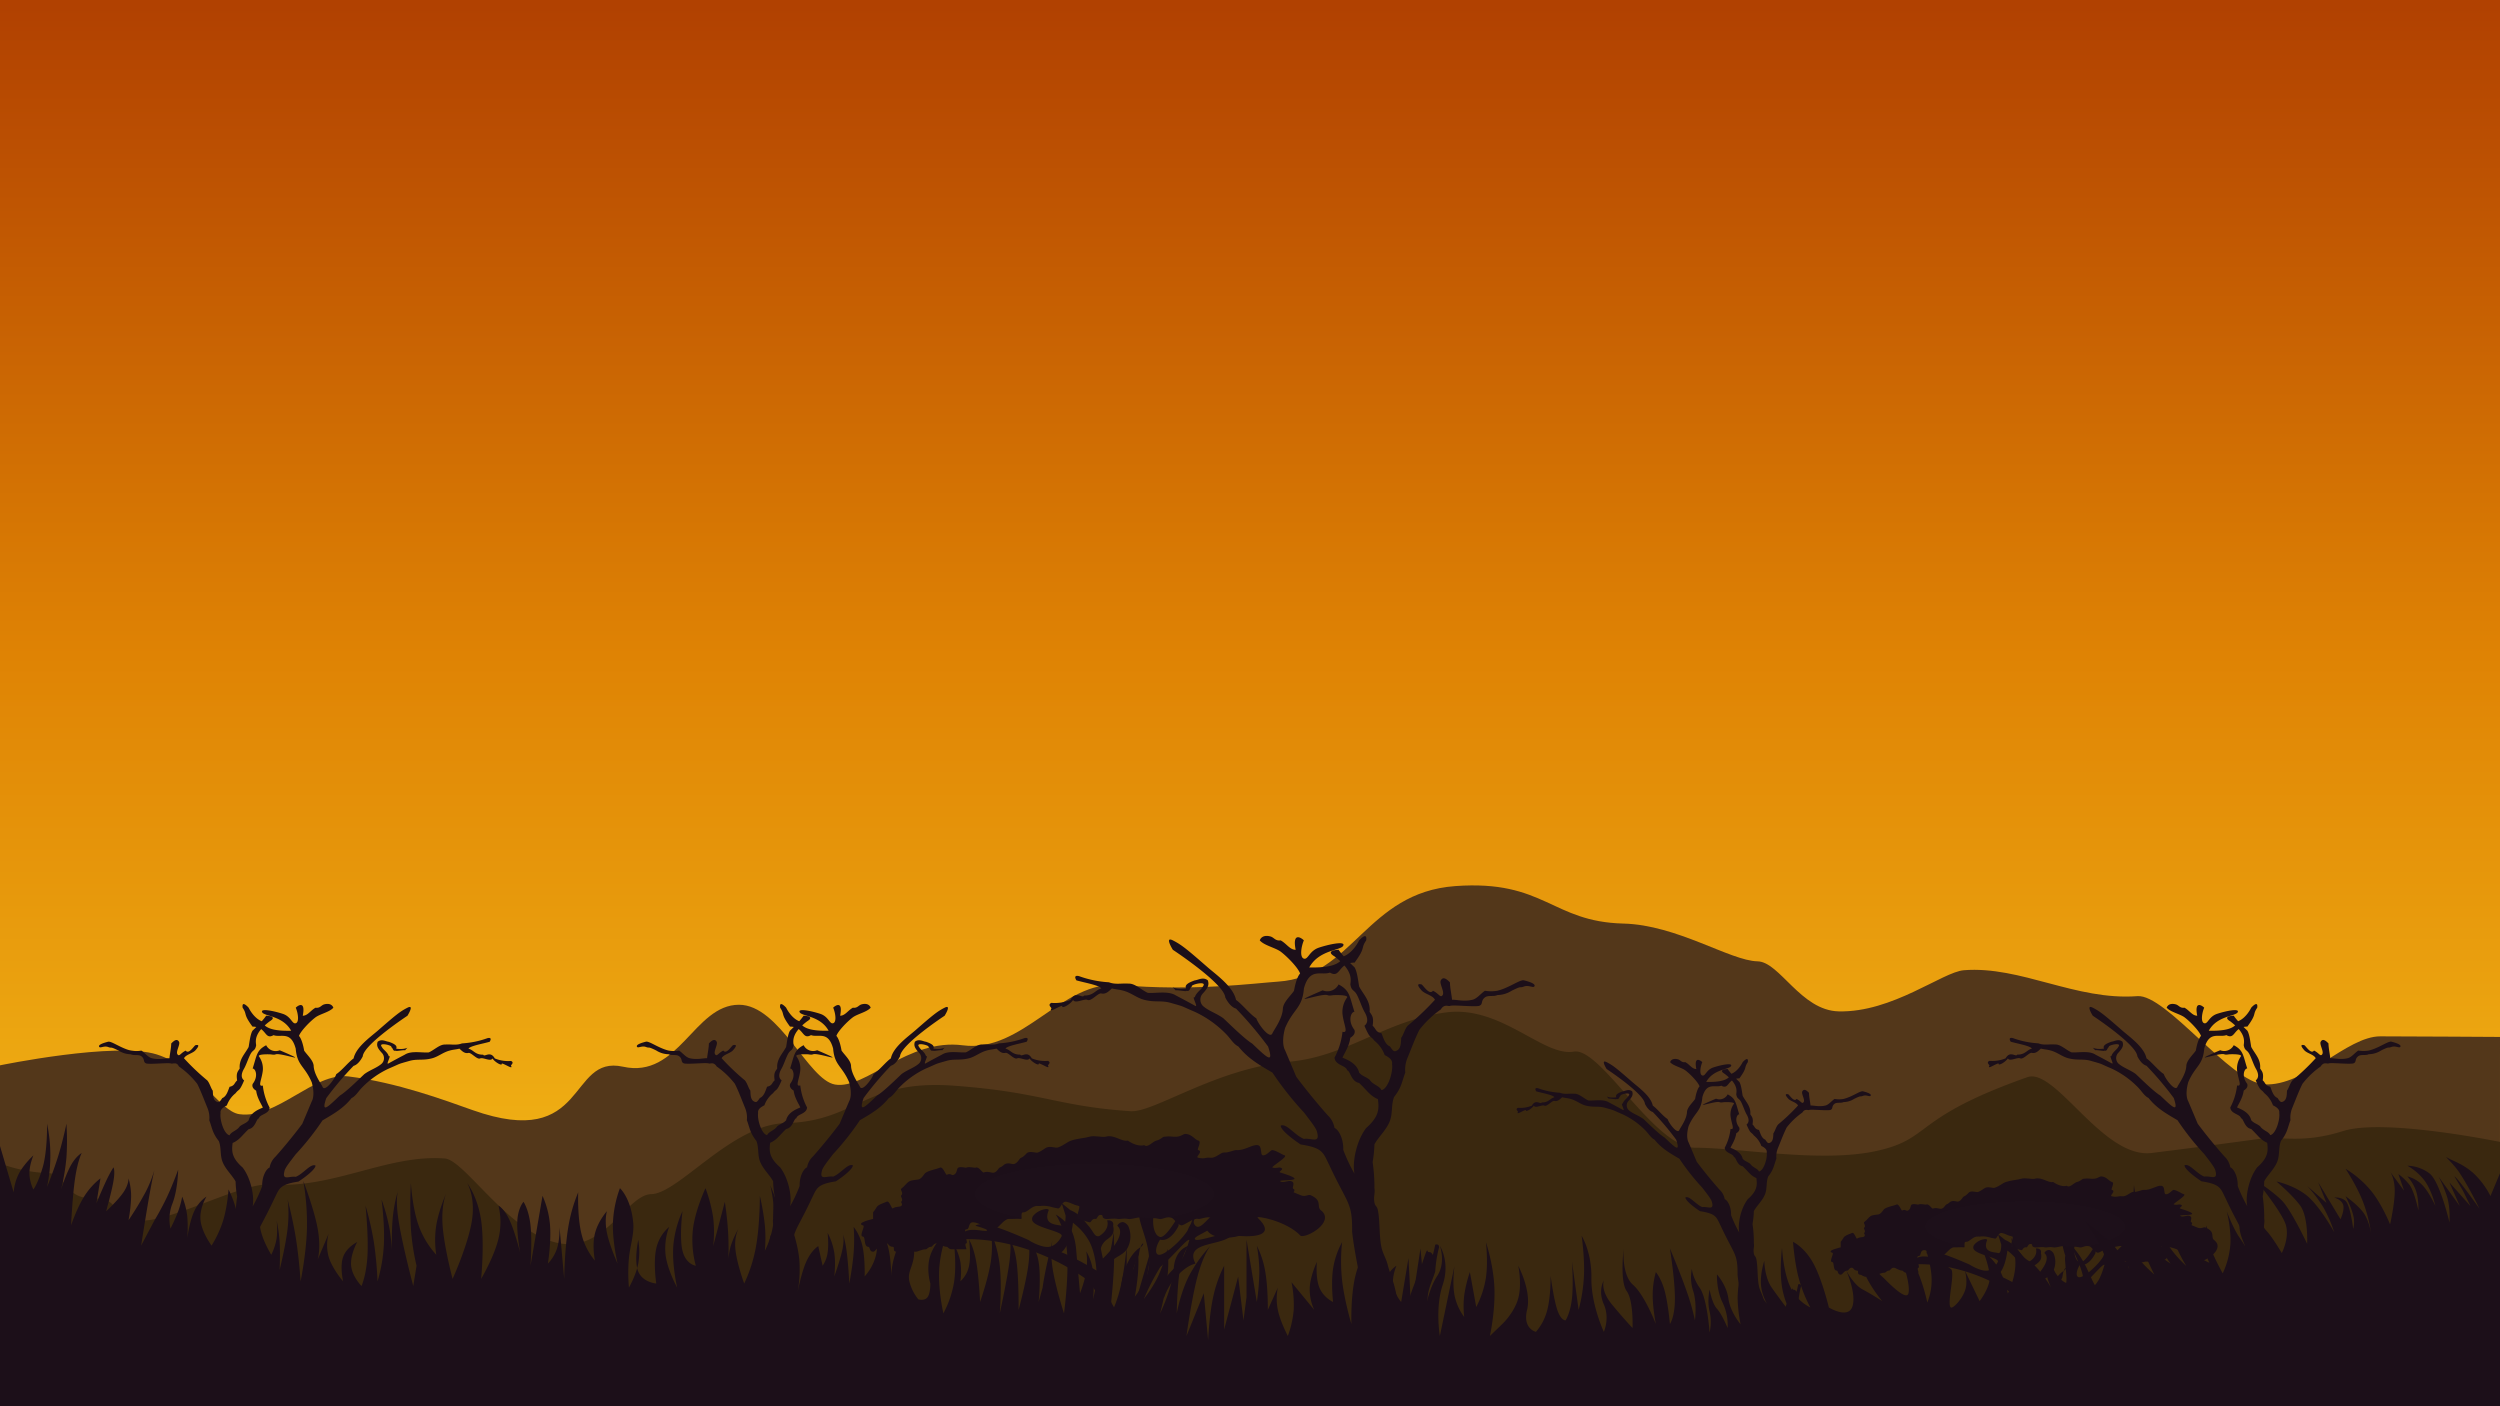 <svg xmlns="http://www.w3.org/2000/svg" xmlns:xlink="http://www.w3.org/1999/xlink" width="1920.001" height="1080" viewBox="0 0 1920.001 1080"><defs><style>.a{fill:url(#a);}.b{fill:#53371a;}.c{fill:#3a280f;}.d{fill:#1c0f19;}.e{fill:url(#b);}</style><linearGradient id="a" y1="0.519" x2="1" y2="0.519" gradientUnits="objectBoundingBox"><stop offset="0" stop-color="#b14101"/><stop offset="0.466" stop-color="#df8304"/><stop offset="1" stop-color="#f8c61c"/></linearGradient><radialGradient id="b" cx="0.5" cy="0.5" r="0.5" gradientUnits="objectBoundingBox"><stop offset="0" stop-color="#1d101a"/><stop offset="1" stop-color="#1c0f19"/></radialGradient></defs><g transform="translate(-9727 8416.918)"><rect class="a" width="1080" height="1920" transform="translate(11647 -8416.918) rotate(90)"/><path class="b" d="M8523.968,15133.867s-68.28-.423-91.946-.452c-25.93-.026-57.685,38.69-89.187,36.877-25.61-1.471-75.471-69.4-97.3-67.752-47.363,3.584-89.579-23.344-133.295-19.906-16.395,1.29-54.9,32.584-96.195,31.605-29.035-.687-45.349-38.124-62.269-38.436-20.989-.386-61.765-28-103.028-29-55.152-1.329-60.618-33.752-129.08-28.789s-78.484,69.474-136.019,73.365c-18.007,1.218-65.615,7.644-121.942,2.592-44.124-3.957-74.131,52.432-120.3,46.325-42.266-5.589-74.665,34.2-98.139,30.132-20.744-3.6-42.521-61.274-73.749-61.274-34.589,0-46.25,57.114-89.06,47.58s-26.4,64.874-115.458,33.354c-21.729-7.693-57.982-21.265-95.543-25.908-26.433-3.267-54.924,32.957-83.612,29.023-15.407-2.111-31.909-35.9-63.435-45.885s-120.45,8.365-120.45,8.365V15417.5H8523.936Z" transform="translate(3123.033 -22754.42)"/><path class="c" d="M6604,15556.974a120.111,120.111,0,0,0,36.975,7.454c14.873.637,11.271,19.553,34.936,19.524,25.932-.03,7.676,18.678,39.179,16.865,25.612-1.468,75.474-29.385,97.3-27.737,47.364,3.579,89.579-23.326,133.3-19.89,16.394,1.289,54.9,66.748,96.194,65.77,29.037-.688,45.351-38.091,62.271-38.4,20.989-.386,61.767-53.549,103.03-54.543,55.152-1.326,60.618-33.718,129.082-28.763s78.486,15.719,136.021,19.607c18.007,1.215,65.617-32.966,121.944-38.011,44.124-3.955,74.132-31.75,120.3-37.852,42.268-5.586,74.669,34.171,98.141,30.107,20.745-3.6,61.875,73.8,93.1,73.8,34.589,0,96.913,11.941,139.721,2.414s26.4-25.077,115.461-56.573c21.73-7.686,57.984,62.83,95.546,58.193,26.432-3.266,54.925-7.029,83.611-10.957,15.407-2.109,31.91,4.088,63.436-5.892s120.453,8.36,120.453,8.36v203.008H6604Z" transform="translate(3123.002 -23080.377)"/><path class="d" d="M2597.023,2484.615c-4.819-16.525,10.938-74.374,13.447-99.379-.2-19.409,2.886-17.592,15.013-43.66,4.044-7.986,3.838-11.044,18.673-13.353,6.144-4.036,13.076-9.6,13.076-12.314-3.838-1.73-9.236,6.345-15.21,8.68-4.79-.779-10.592,3.259-8.658-4.238.333-2.419,3.933-6.908,8.658-13.093a208.17,208.17,0,0,0,20.605-26.042c9.269-5.378,16.162-9.437,22.31-17.1,3.434-1.693,5.248-5.442,8.573-8.651a69.135,69.135,0,0,1,20-14.034c10-4.242,5.635-2.965,15.787-5.853,6.111-1.739,10.052-.187,17.113-1.936,4.933-1.21,8.427-4.518,13.65-5.97,3.313-.924,4.226-.706,7.706-1.53,1.732,1.53,3.773,4.009,6.926,3.288,2.136-.484,6.618,5.4,9.033,4.211,2.117-1.041,8.127,2.782,9.444,0,1.359,2.509,7.657,6.432,7.13,3.872,2.482.375,8.959,5.036,7.1,1.817-.385-.67,2.835-2.329,0-3.748a26.633,26.633,0,0,1-12.5-1.935c-3.463-6.345-7.992-.586-8.862-2.883-6.144.2-7.507-3.663-11.343-4.615.807-1.507,6.538-2.9,11.343-4.036,2.525-.59,4.935-1.239,4.935-1.239s2.57-3.749-1.644-2.8a69.257,69.257,0,0,1-19.615,4.037c-4.433,1.693-8.264.509-12.885.885-4.113-.252-8.365,4.155-12.572,6.025-4.819.483-13.416-1.551-18.449,1.743-4.177,2.177-8.311,4.389-12.613,6.776-2.208,1.209,2.7-6.861.317-5.5-.864-3.288-4.33-5.019-5.281-7.124-3.492-4.238,8.694-1.132,7.1,0,1.732.951.979,3.461,3.839,2.771-1.146.866,8.129-1.115,6.637,0,3.831-4.736,2.421-.174-6.637-1.529,1.355-2.594-2.482-4.113-5.654-5.278-2.223-.2-5.535-2.521-8.573,0-.954,2.885-.2,4.815,3.289,8.566a5.9,5.9,0,0,1,0,8.075c-3.7,3.368-8.807,4.769-13.475,8.163-4.9,4.624-14.046,13.64-18.845,16.525-9.4,8.922-14.5,14.1-10.413,1.936a247.844,247.844,0,0,1,20.982-24.8c1.89-.483,4.618-2.509,7.042-7.294.663-9.055,34.314-31.174,34.314-31.174s5.722-9.055,0-6.171-9.236,5.807-22.884,17.705c-5.74,4.948-16.741,12.719-18.469,21.253-3.661,2.454-9.237,9.518-13.275,12.025-1.359,4.039-8.844,13.908-10.563,9.8-.893-2.125-6.648-9.655-6.827-16.15-.272-4.177-4.932-8.2-7.3-11.652,0,0-1.3-8.415-3.983-11.3,1.167-3.5,7.819-10.548,12.495-14.151,3.5-2.716,11.047-4.159,13.9-7.541,0,0-1.083-4.114-6.956-2.569-2.406.631-3.175,3.085-6.725,2.568-3.94,2.195-6.018,6.171-9.812,6.171,2.4-12.2-4.023-7.613-5.369-6.171,1.79,4.153,2.8,11.073,0,11.94s-3.479-5.083-9.929-7.211-17.474-4.513-15.875-1.268,15.875,2.623,22.278,14.247c-8.214.163-20.055-.259-22.278-7.181-6.587-2.372-10.389-10.526-10.389-10.526s-5.482-6.228-4.618,0c3.794,5.626.109,4.38,7.589,14.536,10.968,0,9.061,10.583,16.162,6.545,5.569,2.135,13.274-3.629,17.026,10.382,1.067,13.093,6.838,13.093,12.323,25.867,2.86,10.357,0,14.594,0,14.594l-7.3,17.3s-8.476,11.535-20.4,25a15.147,15.147,0,0,0-4.672,8.518c-2.61,1.021-5.92,6.855-5.717,14.352a110.047,110.047,0,0,1-7.331,15.574c1.507-7.421-1.126-21.34-7.676-29.925-8.657-7.564-8.456-12.755-7.676-18.875,5.165-2.135,7.25-5.867,12.294-10.584,5.367-.983,5.773-8.075,7.878-8.278.6-3.292,7.858-3.172,8.233-8.278a46.639,46.639,0,0,1-5.219-16.927c-4.161,1.067-.811-4.423,0-11.615a16.252,16.252,0,0,0-3.008-10.843c-.751-1.368,4.281-1.655,8.233-1.529,2.163.07,3.063.607,4.671,0,3.9-1.471,29.641,8.249,3.087-3.115a8.158,8.158,0,0,1-10.413-3.872c-7.507,3.98-7.1,7.641-10.391,17.906,2.179-.036,4.647,5.853,0,11.823-.286.978-.751,3.085,2.712,5.19.707,5.759,4.335,10.843,5.115,12.977-2.32,1.035-9.529,3.548-10.9,9.8-2.1,2.39-4.1,2.5-6.85,4.639-2.179,3.348-6.427,3.927-7.783,6.809-4.318-.726-7.706-12.11-6.927-16.938-.4-2.534,1.356-4.238,4.819-5.97a21.206,21.206,0,0,1,6.725-9.4c2.722-3.679,2.6-.59,6.551-9.806-2.18-1.616-2.683-4.615,0-9.142,1.838-3.373,2.936-7.235,4.819-10.93s3.633-2.419,4.415-6.979c-.448-3.46-1.53-9.287,10.335-18.313,6.781-4.065-2.664-4.356-2.664-4.356s-1.9,3.373-10.476,11.536c-1.664,2.843-2.194,7.986-2.972,12.516-2.882,5.394-7.507,9.518-6.851,16.525-1.314,2.177-2.932,3.173-1.981,9.142-2.329,2.042-1.761,4.036-5.812,4.9-1.211,2.965-2.311,7.383-5.57,8.651-2.136,3.172-2.685,3.748-4.843,2.48-2.482-1.615-2.278-5.478-2.482-8.163-1.4-1.783-2.326-5.66-4.213-7.872a176.181,176.181,0,0,1-17.893-17.016c1.531-2.97,6.624-3.662,8.831-6.171s3.463-4.643,0-3.872c-.932.211-5.165,7.443-7.507,4.153-4.015,1.936-4.9,4.968-6.35,2.825s2.38-7.564,1.184-9.633-2.986-1.817-5.974,1.355c0,3.431-1.155,8.45-1.356,11.334-3.163-.09-7.868,1.372-13.447,0-2.906-.711-5.4-4.036-8.11-5.882a23.5,23.5,0,0,1-8.081,0c-7.715-1.823-14.94-7.5-17.488-6.807-1,.276-8.42,2-6.725,4.036.849,1.024,3.688-1.1,6.725,0,3.479,1.263.777-.837,8.081,2.771a17.981,17.981,0,0,0,9.406,2.825c2.179,1.2,5.98-.075,8.081,1.527,3,2.3.979,4.615,3.875,5.566,3.664.75,16.738-.779,19.048,0,1,.484,3.632-1.515,5.974,2.306a64.439,64.439,0,0,1,14.027,13.352c2.707,5.363,4.908,11.328,7.705,18.168a19.683,19.683,0,0,1,1.53,9.805c2.248,5.9,2.308,9.633,7.331,15.949,1.986,5.166.845,10.374,2.683,15.487,2.18,6.05,7.906,11.034,10.188,15.574a77.566,77.566,0,0,0,1.185,11.535,112.81,112.81,0,0,0-1.185,17.13c-.581,3.325.744,5.391,0,9.316-.543,2.879-1.6,1.877-2.278,5.19-1.366,6.64-.761,16.919-2.338,24.225-.848,3.935-3.036,7.26-4.039,11.246-1.2,4.74-3.281,9.643-4.415,14.034-3.085,11.958-2.511,17.851-4.444,20.1-2.664-2.809-5.569-14.161-10.066-25.019-4.359-10.485-6.558-20.379-7.25-18.066-.485,1.6-1.906-.288-3.262,2.393-.036,1.723-1.732-6.519-1.732-6.519s-2.634-.919-2.482,1.817a80.656,80.656,0,0,1,2.481,15.658c1.938,6.547,5.4,12.315,4.994,19.814.53,4.486,3.6,9.813,4.039,14.594a221.079,221.079,0,0,1,0,38.932S2581.425,2494.753,2597.023,2484.615Z" transform="translate(7312.082 -9837.697)"/><path class="d" d="M2739.1,2535.517c5.653-19.4-12.83-87.3-15.772-116.653.236-22.783-3.385-20.65-17.61-51.25-4.743-9.374-4.5-12.963-21.9-15.673-7.206-4.738-15.338-11.274-15.338-14.456,4.5-2.031,10.834,7.448,17.841,10.189,5.618-.914,12.424,3.826,10.155-4.974-.39-2.839-4.613-8.11-10.155-15.369a244.257,244.257,0,0,1-24.169-30.568c-10.873-6.314-18.958-11.079-26.169-20.074-4.028-1.988-6.155-6.388-10.055-10.154a81.093,81.093,0,0,0-23.459-16.474c-11.73-4.979-6.609-3.48-18.517-6.871-7.168-2.041-11.79-.219-20.072-2.273-5.786-1.42-9.885-5.3-16.011-7.007-3.886-1.084-4.957-.829-9.039-1.8-2.031,1.8-4.426,4.707-8.124,3.86-2.506-.568-7.763,6.34-10.595,4.943-2.482-1.221-9.532,3.266-11.077,0-1.594,2.946-8.982,7.549-8.363,4.544-2.911.44-10.509,5.911-8.328,2.133.452-.787-3.326-2.734,0-4.4a31.211,31.211,0,0,0,14.656-2.271c4.062-7.449,9.374-.688,10.4-3.384,7.206.236,8.805-4.3,13.3-5.417-.947-1.769-7.669-3.408-13.3-4.738-2.962-.692-5.79-1.454-5.79-1.454s-3.014-4.4,1.929-3.283a81.18,81.18,0,0,0,23.008,4.739c5.2,1.987,9.693.6,15.114,1.038,4.825-.3,9.812,4.877,14.746,7.072,5.653.568,15.737-1.821,21.641,2.046,4.9,2.555,9.748,5.152,14.794,7.953,2.59,1.42-3.167-8.053-.373-6.456,1.014-3.86,5.079-5.891,6.195-8.363,4.1-4.974-10.2-1.329-8.327,0-2.031,1.116-1.148,4.062-4.5,3.252,1.343,1.017-9.535-1.309-7.785,0-4.494-5.559-2.84-.2,7.785-1.8-1.59-3.045,2.911-4.828,6.632-6.195,2.608-.235,6.492-2.959,10.055,0,1.119,3.386.236,5.653-3.857,10.055a6.931,6.931,0,0,0,0,9.479c4.34,3.954,10.331,5.6,15.806,9.581,5.752,5.428,16.474,16.011,22.1,19.4,11.024,10.473,17.012,16.548,12.214,2.272a290.93,290.93,0,0,0-24.612-29.115c-2.216-.567-5.417-2.945-8.26-8.562-.777-10.629-40.248-36.593-40.248-36.593s-6.712-10.629,0-7.243,10.834,6.817,26.842,20.783c6.733,5.808,19.636,14.929,21.663,24.947,4.3,2.88,10.834,11.172,15.571,14.115,1.595,4.74,10.374,16.325,12.39,11.509,1.048-2.494,7.8-11.333,8.009-18.957.319-4.9,5.785-9.629,8.565-13.677,0,0,1.526-9.877,4.672-13.264-1.368-4.113-9.171-12.382-14.656-16.611-4.1-3.188-12.958-4.882-16.308-8.852,0,0,1.271-4.829,8.158-3.015,2.823.741,3.725,3.621,7.888,3.014,4.622,2.576,7.059,7.243,11.51,7.243-2.812-14.318,4.719-8.936,6.3-7.243-2.1,4.874-3.284,13,0,14.015s4.081-5.966,11.645-8.464,20.5-5.3,18.621-1.489-18.621,3.079-26.131,16.724c9.634.192,23.524-.3,26.131-8.43,7.726-2.783,12.185-12.356,12.185-12.356s6.431-7.311,5.417,0c-4.451,6.6-.128,5.142-8.9,17.063-12.865,0-10.629,12.423-18.958,7.684-6.533,2.5-15.571-4.261-19.971,12.185-1.252,15.369-8.021,15.369-14.455,30.364-3.354,12.157,0,17.131,0,17.131l8.567,20.309s9.941,13.54,23.933,29.35a17.787,17.787,0,0,1,5.479,10c3.061,1.2,6.944,8.048,6.706,16.847a129.113,129.113,0,0,0,8.6,18.281c-1.767-8.711,1.322-25.049,9-35.126,10.154-8.879,9.919-14.972,9-22.156-6.058-2.505-8.5-6.888-14.421-12.424-6.295-1.154-6.772-9.479-9.24-9.717-.7-3.863-9.218-3.724-9.657-9.717a54.775,54.775,0,0,0,6.122-19.869c4.879,1.253.951-5.192,0-13.634a19.085,19.085,0,0,1,3.528-12.728c.881-1.6-5.022-1.943-9.657-1.8-2.537.083-3.593.713-5.479,0-4.57-1.727-34.767,9.684-3.62-3.656a9.566,9.566,0,0,0,12.214-4.545c8.8,4.672,8.327,8.969,12.188,21.018-2.555-.042-5.451,6.871,0,13.878.335,1.148.881,3.621-3.181,6.093-.829,6.76-5.085,12.727-6,15.233,2.721,1.216,11.177,4.165,12.781,11.51,2.469,2.806,4.812,2.933,8.036,5.445,2.556,3.931,7.539,4.61,9.129,7.993,5.065-.852,9.038-14.215,8.125-19.882.468-2.975-1.59-4.975-5.653-7.009a24.887,24.887,0,0,0-7.888-11.032c-3.192-4.318-3.053-.693-7.684-11.51,2.556-1.9,3.147-5.417,0-10.731-2.156-3.96-3.444-8.493-5.653-12.831s-4.261-2.84-5.178-8.191c.526-4.062,1.795-10.9-12.123-21.5-7.953-4.772,3.125-5.113,3.125-5.113s2.232,3.959,12.288,13.541c1.951,3.337,2.573,9.375,3.486,14.691,3.38,6.331,8.805,11.172,8.035,19.4,1.542,2.556,3.44,3.725,2.324,10.731,2.732,2.4,2.065,4.738,6.817,5.755,1.42,3.48,2.71,8.666,6.533,10.154,2.5,3.723,3.149,4.4,5.681,2.911,2.91-1.9,2.671-6.431,2.91-9.582,1.645-2.093,2.729-6.644,4.942-9.24a206.59,206.59,0,0,0,20.988-19.974c-1.8-3.485-7.769-4.3-10.358-7.244s-4.062-5.451,0-4.545c1.094.247,6.058,8.737,8.805,4.875,4.709,2.272,5.747,5.831,7.448,3.316s-2.792-8.879-1.389-11.308,3.5-2.133,7.008,1.591c0,4.028,1.354,9.918,1.59,13.3,3.71-.1,9.229,1.611,15.772,0,3.408-.834,6.331-4.737,9.513-6.9a27.537,27.537,0,0,0,9.479,0c9.049-2.139,17.524-8.806,20.513-7.99,1.167.324,9.876,2.346,7.888,4.738-1,1.2-4.326-1.293-7.888,0-4.082,1.483-.912-.983-9.479,3.252a21.082,21.082,0,0,1-11.033,3.316c-2.556,1.4-7.014-.088-9.478,1.792-3.525,2.7-1.148,5.417-4.545,6.533-4.3.881-19.633-.914-22.343,0-1.171.569-4.26-1.778-7.007,2.707a75.582,75.582,0,0,0-16.453,15.672c-3.175,6.3-5.757,13.3-9.038,21.327a23.119,23.119,0,0,0-1.795,11.509c-2.636,6.922-2.706,11.308-8.6,18.721-2.33,6.064-.991,12.177-3.148,18.178-2.556,7.1-9.273,12.952-11.949,18.281a91.1,91.1,0,0,1-1.39,13.541,132.57,132.57,0,0,1,1.39,20.107c.681,3.9-.872,6.329,0,10.936.637,3.38,1.874,2.2,2.672,6.093,1.6,7.794.892,19.86,2.742,28.436.995,4.619,3.562,8.521,4.738,13.2,1.4,5.564,3.849,11.318,5.178,16.474,3.619,14.036,2.945,20.954,5.212,23.6,3.125-3.3,6.533-16.622,11.807-29.368,5.113-12.308,7.692-23.922,8.5-21.207.568,1.881,2.236-.338,3.826,2.809.042,2.023,2.031-7.652,2.031-7.652s3.09-1.079,2.911,2.132a94.793,94.793,0,0,0-2.911,18.38c-2.273,7.685-6.332,14.456-5.858,23.257-.622,5.267-4.221,11.519-4.738,17.131a259.687,259.687,0,0,0,0,45.7S2757.392,2547.417,2739.1,2535.517Z" transform="translate(8042.097 -9889.909)"/><path class="d" d="M2596.809,2484.241c-4.809-16.5,10.916-74.279,13.419-99.251-.2-19.384,2.881-17.569,14.983-43.6,4.036-7.976,3.831-11.029,18.635-13.336,6.131-4.03,13.05-9.591,13.05-12.3-3.83-1.729-9.217,6.336-15.179,8.668-4.781-.778-10.571,3.255-8.64-4.232.332-2.416,3.925-6.9,8.64-13.076a207.779,207.779,0,0,0,20.563-26.008c9.251-5.372,16.129-9.426,22.265-17.08,3.427-1.691,5.237-5.435,8.555-8.639a68.991,68.991,0,0,1,19.96-14.017c9.981-4.237,5.623-2.961,15.755-5.846,6.1-1.737,10.032-.187,17.078-1.934,4.923-1.208,8.41-4.512,13.622-5.962,3.307-.922,4.218-.705,7.69-1.528,1.728,1.528,3.765,4,6.912,3.284,2.132-.483,6.6,5.393,9.014,4.2,2.112-1.039,8.11,2.779,9.424,0,1.356,2.506,7.643,6.424,7.116,3.867,2.477.374,8.941,5.029,7.085,1.814-.384-.669,2.83-2.327,0-3.744a26.553,26.553,0,0,1-12.47-1.932c-3.456-6.337-7.976-.586-8.844-2.879-6.131.2-7.492-3.659-11.321-4.609.8-1.505,6.525-2.9,11.321-4.031,2.521-.589,4.925-1.237,4.925-1.237s2.565-3.744-1.641-2.793a69.077,69.077,0,0,1-19.575,4.031c-4.425,1.691-8.247.509-12.859.883-4.1-.252-8.348,4.15-12.546,6.018-4.809.483-13.389-1.549-18.412,1.74-4.169,2.174-8.294,4.384-12.588,6.767-2.2,1.208,2.694-6.852.317-5.493-.863-3.285-4.321-5.012-5.271-7.116-3.485-4.232,8.676-1.131,7.085,0,1.729.95.977,3.456,3.831,2.768-1.143.865,8.113-1.114,6.624,0,3.824-4.73,2.417-.174-6.624-1.528,1.353-2.591-2.476-4.108-5.643-5.271-2.219-.2-5.524-2.518-8.555,0-.952,2.881-.2,4.81,3.282,8.555a5.9,5.9,0,0,1,0,8.064c-3.693,3.364-8.79,4.763-13.448,8.152-4.894,4.617-14.017,13.623-18.806,16.5-9.38,8.911-14.474,14.079-10.393,1.934a247.5,247.5,0,0,1,20.94-24.772c1.885-.482,4.609-2.506,7.028-7.285.661-9.043,34.244-31.134,34.244-31.134s5.71-9.043,0-6.163-9.218,5.8-22.838,17.683c-5.729,4.942-16.707,12.7-18.432,21.226-3.654,2.45-9.218,9.505-13.248,12.009-1.356,4.033-8.827,13.89-10.542,9.792-.892-2.122-6.635-9.642-6.814-16.129-.271-4.171-4.921-8.193-7.287-11.636,0,0-1.3-8.4-3.976-11.286,1.164-3.5,7.8-10.535,12.469-14.133,3.489-2.713,11.025-4.154,13.875-7.531,0,0-1.081-4.109-6.941-2.565-2.4.631-3.168,3.081-6.711,2.565-3.932,2.192-6.005,6.163-9.792,6.163,2.392-12.183-4.015-7.6-5.358-6.163,1.786,4.147,2.794,11.059,0,11.925s-3.472-5.076-9.908-7.2-17.439-4.507-15.843-1.267,15.843,2.62,22.233,14.229c-8.2.163-20.015-.258-22.233-7.172-6.573-2.368-10.368-10.513-10.368-10.513s-5.471-6.22-4.609,0c3.787,5.619.109,4.375,7.574,14.517,10.946,0,9.043,10.57,16.13,6.538,5.558,2.132,13.247-3.625,16.991,10.368,1.065,13.076,6.824,13.076,12.3,25.834,2.854,10.344,0,14.575,0,14.575l-7.289,17.28s-8.458,11.521-20.363,24.971a15.126,15.126,0,0,0-4.662,8.507c-2.6,1.02-5.909,6.846-5.706,14.333a109.909,109.909,0,0,1-7.316,15.554c1.5-7.411-1.124-21.313-7.661-29.887-8.639-7.555-8.439-12.739-7.661-18.851,5.156-2.132,7.236-5.86,12.27-10.57,5.356-.982,5.761-8.065,7.862-8.268.6-3.287,7.842-3.168,8.216-8.267a46.6,46.6,0,0,1-5.208-16.905c-4.152,1.066-.809-4.417,0-11.6a16.237,16.237,0,0,0-3-10.829c-.749-1.366,4.273-1.653,8.217-1.527,2.158.07,3.057.606,4.661,0,3.888-1.469,29.581,8.239,3.081-3.11a8.139,8.139,0,0,1-10.392-3.867c-7.491,3.976-7.085,7.632-10.37,17.884,2.175-.036,4.638,5.845,0,11.808-.285.977-.75,3.081,2.707,5.184.7,5.751,4.326,10.829,5.1,12.96-2.315,1.035-9.51,3.543-10.875,9.792-2.1,2.388-4.094,2.5-6.836,4.633-2.175,3.344-6.414,3.922-7.768,6.8-4.309-.725-7.69-12.1-6.912-16.917-.4-2.531,1.353-4.232,4.809-5.962a21.174,21.174,0,0,1,6.711-9.387c2.716-3.674,2.6-.589,6.537-9.792-2.175-1.615-2.677-4.609,0-9.13,1.834-3.369,2.93-7.227,4.81-10.917s3.625-2.416,4.406-6.969c-.447-3.456-1.528-9.275,10.314-18.29,6.767-4.06-2.659-4.35-2.659-4.35s-1.9,3.369-10.454,11.521c-1.66,2.839-2.189,7.976-2.966,12.5-2.876,5.386-7.492,9.505-6.837,16.5-1.312,2.175-2.926,3.169-1.977,9.13-2.325,2.04-1.758,4.031-5.8,4.9-1.208,2.961-2.305,7.373-5.559,8.639-2.131,3.168-2.679,3.744-4.833,2.477-2.477-1.613-2.273-5.471-2.477-8.152-1.4-1.781-2.322-5.653-4.2-7.862a175.832,175.832,0,0,1-17.856-16.994c1.528-2.966,6.61-3.657,8.813-6.163s3.456-4.637,0-3.867c-.93.21-5.154,7.433-7.492,4.148-4.007,1.933-4.889,4.961-6.337,2.822s2.375-7.555,1.181-9.621-2.979-1.815-5.962,1.353c0,3.427-1.153,8.439-1.354,11.32-3.156-.09-7.852,1.37-13.419,0-2.9-.711-5.387-4.031-8.094-5.875a23.424,23.424,0,0,1-8.065,0c-7.7-1.82-14.909-7.492-17.453-6.8-.993.276-8.4,2-6.711,4.031.848,1.023,3.681-1.1,6.711,0,3.472,1.261.776-.836,8.064,2.767a17.94,17.94,0,0,0,9.387,2.822c2.175,1.193,5.968-.075,8.065,1.524,3,2.294.977,4.609,3.866,5.559,3.656.75,16.7-.778,19.009,0,1,.483,3.625-1.512,5.962,2.3a64.332,64.332,0,0,1,14,13.334c2.7,5.356,4.9,11.314,7.689,18.146a19.669,19.669,0,0,1,1.527,9.792c2.243,5.889,2.3,9.621,7.316,15.928,1.982,5.159.844,10.361,2.677,15.467,2.176,6.042,7.89,11.02,10.167,15.554a77.466,77.466,0,0,0,1.183,11.52,112.677,112.677,0,0,0-1.183,17.108c-.58,3.321.742,5.384,0,9.3-.542,2.876-1.594,1.875-2.273,5.184-1.363,6.631-.76,16.9-2.333,24.193-.846,3.93-3.03,7.25-4.031,11.231-1.194,4.734-3.275,9.63-4.406,14.016-3.08,11.942-2.506,17.828-4.435,20.075-2.658-2.806-5.558-14.143-10.046-24.987-4.351-10.472-6.544-20.354-7.235-18.043-.484,1.6-1.9-.288-3.255,2.39-.036,1.721-1.728-6.511-1.728-6.511s-2.629-.918-2.477,1.814a80.658,80.658,0,0,1,2.476,15.638c1.934,6.538,5.387,12.3,4.984,19.788.529,4.481,3.591,9.8,4.031,14.575a220.961,220.961,0,0,1,0,38.883S2581.242,2494.365,2596.809,2484.241Z" transform="translate(7725.115 -9837.697)"/><path class="d" d="M2702.055,2484.206c4.809-16.5-10.915-74.27-13.417-99.24.2-19.381-2.88-17.567-14.982-43.6-4.035-7.975-3.83-11.028-18.633-13.334-6.13-4.03-13.049-9.59-13.049-12.3,3.83-1.729,9.216,6.335,15.178,8.667,4.779-.778,10.57,3.255,8.639-4.232-.331-2.416-3.924-6.9-8.639-13.074a207.765,207.765,0,0,1-20.562-26.005c-9.25-5.371-16.127-9.425-22.261-17.077-3.427-1.691-5.237-5.434-8.555-8.638a68.984,68.984,0,0,0-19.958-14.014c-9.979-4.237-5.623-2.961-15.753-5.845-6.1-1.736-10.03-.187-17.076-1.934-4.922-1.208-8.409-4.511-13.621-5.961-3.306-.922-4.217-.705-7.689-1.528-1.728,1.528-3.765,4-6.911,3.284-2.131-.483-6.6,5.393-9.012,4.2-2.112-1.039-8.11,2.779-9.423,0-1.357,2.505-7.642,6.422-7.115,3.866-2.477.374-8.94,5.029-7.085,1.814.384-.669-2.829-2.326,0-3.743a26.556,26.556,0,0,0,12.469-1.932c3.455-6.336,7.975-.586,8.843-2.879,6.131.2,7.491-3.658,11.319-4.608-.8-1.5-6.524-2.9-11.319-4.03-2.52-.589-4.925-1.237-4.925-1.237s-2.565-3.743,1.64-2.793a69.06,69.06,0,0,0,19.573,4.031c4.424,1.691,8.247.509,12.858.884,4.1-.252,8.347,4.149,12.544,6.016,4.809.483,13.387-1.549,18.41,1.741,4.168,2.173,8.292,4.383,12.586,6.766,2.2,1.208-2.694-6.851-.317-5.492.863-3.284,4.321-5.012,5.271-7.115,3.484-4.232-8.675-1.131-7.085,0-1.728.95-.977,3.456-3.83,2.767,1.143.865-8.112-1.113-6.623,0-3.823-4.729-2.417-.174,6.623-1.527-1.353-2.59,2.476-4.107,5.642-5.27,2.218-.2,5.523-2.517,8.554,0,.952,2.881.2,4.809-3.281,8.554a5.9,5.9,0,0,0,0,8.064c3.692,3.364,8.788,4.763,13.446,8.151,4.894,4.617,14.015,13.621,18.8,16.5,9.378,8.909,14.472,14.077,10.391,1.933a247.458,247.458,0,0,0-20.937-24.769c-1.885-.482-4.608-2.5-7.027-7.284-.661-9.042-34.24-31.131-34.24-31.131s-5.71-9.042,0-6.162,9.216,5.8,22.835,17.681c5.728,4.941,16.705,12.7,18.43,21.223,3.654,2.45,9.217,9.5,13.246,12.007,1.356,4.033,8.825,13.888,10.541,9.791.892-2.121,6.635-9.641,6.813-16.127.271-4.17,4.921-8.192,7.287-11.635,0,0,1.3-8.4,3.975-11.284-1.164-3.5-7.8-10.534-12.468-14.131-3.489-2.713-11.024-4.153-13.874-7.53,0,0,1.081-4.108,6.941-2.565,2.4.63,3.168,3.08,6.71,2.564,3.931,2.192,6,6.162,9.792,6.162-2.393-12.181,4.014-7.6,5.357-6.162-1.786,4.147-2.793,11.058,0,11.923s3.472-5.075,9.907-7.2,17.437-4.506,15.842-1.266-15.842,2.619-22.23,14.228c8.2.163,20.012-.259,22.23-7.172,6.573-2.368,10.366-10.511,10.366-10.511s5.471-6.22,4.608,0c-3.786,5.618-.108,4.374-7.573,14.515-10.945,0-9.042,10.569-16.128,6.537-5.558,2.131-13.246-3.624-16.99,10.367-1.065,13.075-6.824,13.075-12.3,25.831-2.854,10.342,0,14.573,0,14.573l7.289,17.277s8.457,11.519,20.36,24.969a15.131,15.131,0,0,1,4.661,8.506c2.6,1.019,5.908,6.845,5.705,14.331a109.927,109.927,0,0,0,7.314,15.553c-1.5-7.411,1.124-21.311,7.66-29.884,8.639-7.554,8.438-12.737,7.66-18.848-5.154-2.132-7.234-5.859-12.267-10.569-5.355-.982-5.762-8.064-7.861-8.267-.6-3.287-7.841-3.168-8.215-8.266a46.6,46.6,0,0,0,5.208-16.9c4.151,1.066.809-4.417,0-11.6a16.237,16.237,0,0,1,3-10.828c.75-1.366-4.272-1.653-8.216-1.527-2.158.07-3.056.606-4.661,0-3.887-1.469-29.577,8.237-3.08-3.11a8.138,8.138,0,0,0,10.39-3.866c7.49,3.975,7.084,7.631,10.368,17.881-2.174-.037-4.637,5.845,0,11.807.285.977.75,3.081-2.706,5.183-.705,5.75-4.325,10.828-5.1,12.959,2.314,1.034,9.509,3.542,10.873,9.791,2.1,2.387,4.094,2.5,6.836,4.632,2.175,3.344,6.414,3.922,7.767,6.8,4.309-.725,7.689-12.094,6.912-16.915.4-2.53-1.353-4.231-4.809-5.961a21.173,21.173,0,0,0-6.71-9.386c-2.716-3.673-2.6-.589-6.537-9.792,2.175-1.614,2.677-4.608,0-9.128-1.834-3.369-2.93-7.226-4.809-10.916s-3.625-2.416-4.405-6.968c.447-3.456,1.527-9.274-10.313-18.288-6.766-4.06,2.658-4.35,2.658-4.35s1.9,3.368,10.453,11.519c1.66,2.839,2.189,7.975,2.965,12.5,2.875,5.386,7.491,9.5,6.836,16.5,1.312,2.174,2.926,3.168,1.977,9.129,2.324,2.039,1.757,4.03,5.8,4.9,1.208,2.96,2.306,7.372,5.558,8.639,2.132,3.167,2.679,3.743,4.833,2.476,2.477-1.612,2.273-5.47,2.477-8.151,1.4-1.781,2.321-5.652,4.2-7.861a175.741,175.741,0,0,0,17.854-16.992c-1.527-2.965-6.609-3.656-8.812-6.162s-3.455-4.637,0-3.867c.931.21,5.154,7.432,7.491,4.147,4.006,1.933,4.889,4.961,6.336,2.821s-2.375-7.554-1.182-9.62,2.979-1.815,5.961,1.353c0,3.427,1.153,8.438,1.353,11.319,3.156-.09,7.851,1.369,13.417,0,2.9-.71,5.387-4.031,8.093-5.874a23.429,23.429,0,0,0,8.064,0c7.7-1.82,14.908-7.491,17.451-6.8.993.275,8.4,2,6.71,4.03-.848,1.022-3.68-1.1-6.71,0-3.473,1.261-.776-.836-8.064,2.767a17.941,17.941,0,0,1-9.386,2.821c-2.174,1.193-5.967-.075-8.063,1.524-3,2.294-.977,4.608-3.867,5.558-3.656.75-16.7-.778-19.007,0-1,.484-3.625-1.512-5.961,2.3a64.317,64.317,0,0,0-14,13.333c-2.7,5.356-4.9,11.312-7.688,18.143a19.662,19.662,0,0,0-1.526,9.792c-2.243,5.888-2.3,9.619-7.315,15.926-1.982,5.159-.843,10.359-2.677,15.465-2.175,6.041-7.889,11.019-10.166,15.552a77.472,77.472,0,0,1-1.183,11.519,112.723,112.723,0,0,1,1.183,17.106c.58,3.32-.742,5.384,0,9.3.542,2.875,1.594,1.875,2.273,5.183,1.363,6.631.76,16.9,2.333,24.191.846,3.929,3.03,7.25,4.03,11.23,1.193,4.733,3.275,9.629,4.405,14.014,3.079,11.941,2.506,17.826,4.435,20.073,2.658-2.805,5.557-14.141,10.044-24.984,4.35-10.47,6.544-20.351,7.235-18.041.483,1.6,1.9-.288,3.255,2.39.036,1.721,1.727-6.51,1.727-6.51s2.629-.917,2.477,1.814a80.625,80.625,0,0,0-2.476,15.636c-1.933,6.538-5.387,12.3-4.983,19.786-.529,4.48-3.591,9.8-4.03,14.573a220.888,220.888,0,0,0,0,38.878S2717.619,2494.329,2702.055,2484.206Z" transform="translate(8762.722 -9837.697)"/><path class="d" d="M2672.129,2442.751c4.127-14.162-9.367-63.741-11.515-85.171.172-16.635-2.473-15.077-12.858-37.418-3.463-6.845-3.287-9.465-15.991-11.444-5.261-3.459-11.2-8.231-11.2-10.553,3.287-1.483,7.909,5.438,13.025,7.439,4.1-.667,9.071,2.794,7.415-3.631-.285-2.073-3.368-5.921-7.415-11.222a178.325,178.325,0,0,1-17.646-22.318c-7.939-4.61-13.841-8.089-19.106-14.656-2.941-1.451-4.494-4.664-7.342-7.414a59.222,59.222,0,0,0-17.129-12.028c-8.565-3.635-4.826-2.541-13.52-5.016-5.234-1.49-8.609-.16-14.656-1.659-4.224-1.037-7.217-3.872-11.69-5.116-2.837-.792-3.619-.605-6.6-1.312-1.483,1.312-3.231,3.437-5.931,2.819-1.829-.415-5.668,4.628-7.735,3.608-1.813-.892-6.96,2.385-8.087,0-1.165,2.151-6.558,5.513-6.106,3.318-2.125.322-7.672,4.316-6.081,1.557.33-.575-2.427-2,0-3.213a22.789,22.789,0,0,0,10.7-1.658c2.965-5.438,6.844-.5,7.589-2.471,5.261.173,6.429-3.139,9.714-3.954-.69-1.292-5.6-2.488-9.714-3.459-2.163-.505-4.226-1.062-4.226-1.062s-2.2-3.213,1.408-2.4a59.25,59.25,0,0,0,16.8,3.459c3.8,1.452,7.077.437,11.035.759,3.523-.217,7.164,3.561,10.766,5.164,4.127.414,11.49-1.33,15.8,1.493,3.577,1.865,7.117,3.762,10.8,5.807,1.892,1.036-2.311-5.88-.271-4.714.74-2.818,3.708-4.3,4.523-6.106,2.991-3.632-7.445-.971-6.08,0-1.483.815-.838,2.966-3.288,2.375.981.742-6.961-.956-5.684,0-3.281-4.059-2.073-.149,5.684-1.311-1.161-2.223,2.126-3.526,4.843-4.524,1.9-.171,4.74-2.16,7.342,0,.817,2.473.173,4.127-2.816,7.342a5.059,5.059,0,0,0,0,6.92c3.169,2.887,7.543,4.088,11.54,7,4.2,3.963,12.028,11.69,16.139,14.162,8.049,7.646,12.421,12.082,8.918,1.659a212.245,212.245,0,0,0-17.97-21.258c-1.618-.414-3.954-2.15-6.031-6.252-.567-7.76-29.386-26.717-29.386-26.717s-4.9-7.76,0-5.289,7.91,4.977,19.6,15.174c4.916,4.241,14.337,10.9,15.817,18.215,3.136,2.1,7.91,8.157,11.369,10.305,1.164,3.461,7.574,11.92,9.046,8.4.765-1.821,5.694-8.275,5.847-13.841.232-3.58,4.223-7.031,6.254-9.986,0,0,1.114-7.212,3.412-9.685-1-3-6.7-9.04-10.7-12.128-2.994-2.328-9.461-3.564-11.907-6.463,0,0,.927-3.526,5.957-2.2,2.061.54,2.719,2.643,5.759,2.2,3.374,1.881,5.154,5.289,8.4,5.289-2.053-10.454,3.446-6.525,4.6-5.289-1.533,3.559-2.4,9.49,0,10.233s2.98-4.356,8.5-6.18,14.965-3.867,13.6-1.086-13.6,2.248-19.08,12.21c7.034.14,17.176-.222,19.08-6.155,5.64-2.032,8.9-9.021,8.9-9.021s4.7-5.338,3.955,0c-3.249,4.822-.093,3.754-6.5,12.458-9.392,0-7.76,9.071-13.841,5.611-4.77,1.829-11.369-3.111-14.581,8.9-.914,11.221-5.857,11.221-10.554,22.17-2.449,8.876,0,12.507,0,12.507l6.255,14.828s7.259,9.886,17.474,21.429a12.986,12.986,0,0,1,4,7.3c2.235.875,5.07,5.875,4.9,12.3a94.3,94.3,0,0,0,6.278,13.347c-1.291-6.36.965-18.289,6.574-25.647,7.414-6.483,7.241-10.931,6.574-16.176-4.424-1.829-6.209-5.029-10.529-9.071-4.6-.842-4.944-6.921-6.747-7.094-.512-2.821-6.73-2.719-7.051-7.095a39.992,39.992,0,0,0,4.47-14.507c3.563.915.694-3.79,0-9.954a13.935,13.935,0,0,1,2.575-9.292c.643-1.171-3.667-1.419-7.051-1.31-1.852.06-2.623.521-4,0-3.337-1.261-25.385,7.07-2.644-2.669a6.984,6.984,0,0,0,8.917-3.318c6.428,3.412,6.08,6.549,8.9,15.346-1.866-.031-3.98,5.016,0,10.133.244.838.643,2.644-2.323,4.448-.6,4.936-3.712,9.292-4.38,11.122,1.987.887,8.16,3.04,9.332,8.4,1.8,2.048,3.513,2.142,5.867,3.975,1.866,2.87,5.5,3.365,6.665,5.836,3.7-.622,6.6-10.379,5.932-14.517.342-2.172-1.161-3.632-4.127-5.117a18.164,18.164,0,0,0-5.759-8.055c-2.331-3.152-2.229-.505-5.609-8.4,1.866-1.386,2.3-3.955,0-7.835-1.575-2.891-2.514-6.2-4.127-9.368s-3.111-2.073-3.781-5.98c.384-2.966,1.311-7.959-8.851-15.7-5.807-3.484,2.281-3.733,2.281-3.733s1.629,2.891,8.971,9.887c1.425,2.436,1.879,6.844,2.545,10.726,2.468,4.622,6.429,8.157,5.866,14.162,1.126,1.867,2.511,2.72,1.7,7.835,1.995,1.75,1.508,3.459,4.977,4.2,1.037,2.541,1.979,6.327,4.77,7.414,1.829,2.719,2.3,3.213,4.148,2.125,2.125-1.384,1.951-4.7,2.125-7,1.2-1.528,1.993-4.851,3.609-6.746a150.9,150.9,0,0,0,15.323-14.583c-1.311-2.545-5.672-3.138-7.563-5.289s-2.965-3.979,0-3.319c.8.18,4.424,6.379,6.429,3.56,3.438,1.659,4.2,4.258,5.438,2.421s-2.038-6.483-1.014-8.256,2.557-1.558,5.117,1.161c0,2.941.989,7.242,1.161,9.714,2.708-.077,6.738,1.176,11.516,0,2.488-.61,4.623-3.459,6.945-5.041a20.126,20.126,0,0,0,6.921,0c6.607-1.562,12.795-6.429,14.978-5.834.852.237,7.21,1.713,5.759,3.459-.728.877-3.159-.944-5.759,0-2.98,1.082-.667-.718-6.921,2.375a15.4,15.4,0,0,1-8.055,2.421c-1.867,1.024-5.121-.064-6.92,1.308-2.574,1.968-.838,3.955-3.318,4.77-3.138.643-14.335-.667-16.313,0-.855.415-3.111-1.3-5.116,1.977a55.18,55.18,0,0,0-12.012,11.443c-2.318,4.6-4.2,9.708-6.6,15.571a16.879,16.879,0,0,0-1.31,8.4c-1.925,5.053-1.977,8.256-6.278,13.669-1.7,4.427-.724,8.891-2.3,13.273-1.867,5.185-6.771,9.457-8.725,13.348a66.474,66.474,0,0,1-1.015,9.886,96.7,96.7,0,0,1,1.015,14.681c.5,2.85-.637,4.621,0,7.984.465,2.468,1.368,1.609,1.951,4.448,1.169,5.691.652,14.5,2,20.762.727,3.372,2.6,6.222,3.459,9.638,1.024,4.062,2.81,8.264,3.781,12.028,2.642,10.248,2.15,15.3,3.805,17.228,2.281-2.407,4.77-12.136,8.62-21.442,3.734-8.986,5.617-17.466,6.209-15.483.416,1.373,1.633-.248,2.794,2.051.031,1.477,1.483-5.587,1.483-5.587s2.256-.788,2.126,1.557a69.159,69.159,0,0,0-2.125,13.419c-1.659,5.61-4.623,10.555-4.277,16.981-.454,3.845-3.082,8.41-3.459,12.508a189.521,189.521,0,0,0,0,33.366S2685.487,2451.439,2672.129,2442.751Z" transform="translate(8400.822 -9795.458)"/><g transform="translate(11132.867 -7513.435)"><path class="d" d="M107.1,120.577a28.9,28.9,0,0,1-7.67-1.245c-3.514-5.721-3.171-12.73-2.773-20.843.637-13,1.429-29.178-13.058-48.366-33.472-24.006-64.894-26.6-76.853-26.6A59,59,0,0,0,0,23.838H0v-.023a9.084,9.084,0,0,1,5.838-5.754,12.9,12.9,0,0,1,3.862-.5,36.878,36.878,0,0,1,4.441.335l.6.077.132.017a24.658,24.658,0,0,0,2.667.245,2.1,2.1,0,0,0,1-.171c.106-.062.152-.132.142-.214-.123-.908-7.406-2.89-7.479-2.914.252-.237,1.286-.989,3.945-.989a25.693,25.693,0,0,1,6.4.99c8.174,2.175,22.546,8.63,23.159,8.9.3.191,7.3,4.667,12.581,4.667a8.4,8.4,0,0,0,.874-.043c5.281-.56,8.182-6.671,8.3-6.93.339-1.457-3.423-2.7-7.779-4.131-4.858-1.6-10.364-3.411-11.086-5.924A3.417,3.417,0,0,1,48.356,8.4a12.528,12.528,0,0,1,8.292-4.191c.866,0,1.394.254,1.524.735-1.139,2.8-1.271,5-.4,6.544,1.3,2.262,4.469,2.736,6.776,3.079a14.079,14.079,0,0,1,1.928.368,1.4,1.4,0,0,0,.429.073,1.145,1.145,0,0,0,.837-.383c1.346-1.382,1.243-6.171,1.237-6.216l-2.5-7.96,5.562,4.5A19.528,19.528,0,0,1,77.74,8.415a19.411,19.411,0,0,1,3.29,3.414l.039.046c.544.686,1.29,1.624,2.528,3.065a33.641,33.641,0,0,1,2.7,3.708c1.18,1.817,1.96,3.018,3.362,3.018a3.108,3.108,0,0,0,.887-.139c7.285-4.619,5.032-10,5.008-10.052l.05-.009h.046c.11-.008.311-.023.563-.023a3.708,3.708,0,0,1,2.823,1.022,2.861,2.861,0,0,1,.39,2.478c1.166,4.9-1.1,6.658-3.5,8.517a10.262,10.262,0,0,0-3.833,4.426,10.91,10.91,0,0,0,0,8.755c.113-.106,11.9-10.756,11.8-17.818a4.964,4.964,0,0,0-1.809-3.879,4.128,4.128,0,0,1,3.295-2.364c2.046,0,3.623,2.331,3.639,2.357a16.047,16.047,0,0,1,0,13.52c-1.405,3.143-3.894,4.628-6.3,6.06-3.311,1.976-6.737,4.019-7.16,10.462-.887,13.641,3.065,24.025,10.573,27.788-5.021-15.866.352-37.709,10.839-44.089a21.518,21.518,0,0,0-1.016,4.807,70.357,70.357,0,0,0-6.7,31.367,51.711,51.711,0,0,0,6.415-7.713c2.923-4.261,6.477-10.832,6.813-17.939.363-7.578-1.854-14.5-3.8-20.6l-.012-.039c-1.671-5.207-3.112-9.7-2.711-13.621C116.288,1.665,117.364,0,119.145,0c2.18,0,4.971,2.557,6.856,4.947-1.514,5.672-1.2,11.681.783,14.959a4.4,4.4,0,0,0,2.686,2.2,1.533,1.533,0,0,0,.346.036c3.915,0,11.472-13.591,11.548-13.729V14.94c-.043.093-4.21,9.1-10.293,9.1a6.522,6.522,0,0,1-1.6-.2c-2.18,3.4-3.1,7.084-2.18,8.765a1.757,1.757,0,0,0,1.671.927,3.642,3.642,0,0,0,.511-.04c3.773-.581,11.289-7.358,15.016-11.959,2.392-2.949,2.606-3.5,2.928-4.328a13.816,13.816,0,0,1,1.114-2.261,18.621,18.621,0,0,0,1.555-3.7c.539-1.639.927-2.825,2.086-2.825.224,0,.359.046.414.139.1.186-.12.555-.432,1.06-.759,1.229-2.028,3.286.017,5.325a2.106,2.106,0,0,0,1.522.669c1.722,0,3.723-2.009,5.656-3.952,1.657-1.667,3.222-3.243,4.378-3.243a2.022,2.022,0,0,1,1.975.927c.564,1.124-.156,3.161-1.976,5.594-1.335,1.785-4.476,3.455-7.248,4.928-2.535,1.348-4.723,2.507-4.743,3.369a.718.718,0,0,0,.433.6,2.092,2.092,0,0,0,1,.179c2.061,0,6.483-1.176,10.758-2.314l.06-.015.032-.008c4.285-1.139,8.715-2.318,10.771-2.318.689,0,1.091.132,1.192.4.139.347-.236.943-1.11,1.767-2.451,2.31-6.98,3.428-11.359,4.513-5.284,1.31-10.748,2.662-12.308,6.108-.844,1.854-.53,4.166.964,7.058-3.753.844-8.013,3.741-12,8.164a37.932,37.932,0,0,0-8.043,13.442A41.346,41.346,0,0,0,115.5,74.3c-.758.955-1.474,1.854-2.205,2.682-5.848,12.052-3.235,21.322-1.136,28.777,1.423,5.059,2.649,9.429,1.136,13.568a15.892,15.892,0,0,1-6.193,1.249Zm40.923-96.623h0c-1,0-3.605,2.72-7.206,6.489-3.179,3.321-7.129,7.456-11.184,10.917a149.512,149.512,0,0,0-10.786,21.1,107.009,107.009,0,0,0,16.178-16.614c1.249-1.371,2.35-2.5,3.321-3.5,4.285-4.384,6.431-6.584,9.92-18.308a.372.372,0,0,0-.245-.081ZM73.7,13.054h-.009c-.056.578-1.522,14.261-7.407,18.867,8.659,3.331,22.309,11.613,22.438,11.694,0-.086-.449-10.284-4.238-18A37.552,37.552,0,0,0,73.7,13.057Zm43.267,15.628v-.011c.623-1.739,1.292-2.384,1.568-2.384a.132.132,0,0,1,.132.086c.093.244-.183,1.028-1.332,2.092l-.36.21Z" transform="translate(62.116 43.906)"/><path class="e" d="M11151.737-2223.364c12.57.877,23.238-1.119,12.1-11.693-1.646-1.565,18.431,1.785,27.667,11.693,4.481,1.115,21.231-8.762,13.479-15.973-4.252-2.629,1.2-6.357-7.074-10.111-1.82-.823-3.3,1.3-6.41,0-1.131-.473-2.294-.953-4.609-1.9-.065-.027,1.225-1.618,0-2.118-1.637-.662,1.534-3.84-1.354-4.953-2.119-.82-5.405,1.407-7.209,0s21.426.894,0-5.626c-1.781-.541,3.512-2.176,0-3.133-1.217-.332-2.366.643-4.919,0-1.513-.383,10.583-7.181,7.648-7.887-1.592-.381-4.594-2.746-7.648-3.335-1.342-.265-3.661,3.767-6.3,3.335-1.812-.3-.065-6.017-3.268-6.5-3.409-.514-8.458,3.636-13.585,3.167-1.464-.133-5.137,1.811-7.849,1.55-2.2-.208-5.3,3.779-8.762,3.372-3.521-.414-3.135.992-7.853,0-2.3-.48,3.575-3.919,0-4.922-1.207-.335,2.588-5.5,0-6.1-1.993-.472-4.076-4-7.887-4.246-1.855-.133-2.5,1.47-5.829,1.786-2.915.264-3.689-.569-8.077,0-1.247.16-2.2,1.867-4.96,2.459-2.293.479-5.694,4.954-7.849,2.933-2.726.8-6.742-.237-10.543-2.933-3.636,1.047-8.73-4.092-14.158-2.459-1.863.557-7.286-.952-10.345,0-3,.936-7.413,1.033-11.7,2.459-2.857.95-4.482,3-8.521,4.416-1.677.587-4.335-1.018-7.182,0-1.16.419-3.253,2.37-5.621,3.236-1.425.518-3.907-.969-6.5,0-.949.349-2.164,2.566-4.286,3.37-1.316.5-1.758,2.972-4.281,3.943-1.519.582-3.114-1.052-5.827,0-1.035.4-1.471,1.52-3.605,2.357-.837.326-1.349,2.336-3.372,3.133-1.771.7-3.963-1.179-6.942,0-.776.31-3.032-3.9-4.954-3.133-1.015.405-3.943-.881-6.063,0-.77.318-3.232-.83-5.16,0-1.322.568-.5,3.5-2.923,4.616-1.645.75-1.746-1.324-4.487,0-.6.29-2.529-5.483-4.279-4.616-1.912.942-6.035,1.425-9,3.133-1.41.814-1.634,2.6-4.043,4.145-1.266.814-4.9.257-7.174,1.818-1.28.878-2.49,2.77-4.719,4.484-.827.627,1.782,2.824,0,4.278-.725.587,1.719,2.668,0,4.045-.321.264,1.338,1.671,0,2.7-.99.767-3.179.14-5.391,1.55-.809.521-2.095-5.439-4.049-4.246-.783.484-3.819,1.21-5.627,2.7-.779.623-1.355,2.292-2.931,4.044v4.246s-11.654,2.6-6.4,4.18c1.76.083-3,7.007,0,7.179,1.684.092.241,6.328,3.271,6.5,1.465.085.461,3.021,3.133,3.168,1.487.08,2.479-3.3,5.192-3.168.872.043,1.378-2.318,3.365-2.224,1.618.074,1.241,2.1,4.049,2.224,1.682.074-.576,3.045,2.46,3.168,1,.043,2.167,1.5,4.28,1.589,1.369.053.683-3.257,3.369-3.166,1.1.037,2.134,1.508,4.483,1.589,1.4.047,4.123-1.658,6.733-1.589.545.015,1.492-1.629,3.182-1.589,1.076.028,1.461-2.29,3.807-2.224,1.29.035,3.718,2.151,6.3,2.224.875.025.986,1.527,3.137,1.589,2.105.057,6.116-.08,9.434,0,.279,0-1.544-3.84,0-3.809,1.382.032-2.571-9.061,0-9,2.438.06.729-4.635,4.48-4.481s8.288,4.137,13.478,4.481c2,.133,6.128-6.868,9.34-6.638,2.136.151,4.386-.292,7.749,0,.927.079-.707-4.446,1.446-4.246,2.664.247,5.354-4.514,9.339-4.044,1.724.2,2.647-.418,5.625,0,3.128.436,2.721.775,7.178,1.549,1.916.334,2.28-4.852,5.49-4.246,2.741.517,3.9,1.8,7.89,2.7,1.559.347-2.79,7.629,0,8.289,2.132.5,3.354,1.383,6.842,2.156,1.306.292,1.363-2.7,3.939-2.156,1.063.225,1.241-3.055,3.578-2.562,1.869.4-.344,1.853,2.833,2.562,1.425.316,5.032-.6,7.751,0,1.575.345,3.555-.634,6.407,0,2.646.589,6.524-1.709,10.545-.775,2.527.589,5.717-.227,9.534.775,2.22.58,4.372-1.792,7.853-.775,1.81.53,3.086,3.817,6.105,4.851,1.8.614,8.045-5.067,11.116-4.076,1.088.351,5.684-1.752,7.851-.775,1.194.521-4.618,5.9-2.593,7.417C11134.555-2221.007,11146.469-2221.774,11151.737-2223.364Z" transform="translate(-10909.729 2288.75)"/></g><g transform="translate(10388.228 -7546.075)"><path class="d" d="M128.4,144.552a34.643,34.643,0,0,1-9.2-1.492c-4.212-6.859-3.8-15.261-3.325-24.987.764-15.585,1.713-34.98-15.655-57.983C60.1,31.311,22.426,28.2,8.089,28.2A70.731,70.731,0,0,0,0,28.578H0v-.027a10.891,10.891,0,0,1,7-6.9,15.463,15.463,0,0,1,4.63-.6,44.211,44.211,0,0,1,5.324.4l.724.092.159.021a29.561,29.561,0,0,0,3.2.294,2.523,2.523,0,0,0,1.2-.205c.127-.074.182-.159.17-.257-.147-1.089-8.878-3.464-8.966-3.493.3-.284,1.541-1.186,4.73-1.186A30.8,30.8,0,0,1,25.84,17.9c9.8,2.607,27.029,10.346,27.764,10.674.355.229,8.75,5.595,15.083,5.595a10.076,10.076,0,0,0,1.048-.051c6.331-.671,9.809-8,9.955-8.308.406-1.747-4.1-3.233-9.326-4.952-5.823-1.916-12.425-4.09-13.291-7.1a4.1,4.1,0,0,1,.9-3.686,15.019,15.019,0,0,1,9.941-5.025c1.038,0,1.672.3,1.827.881-1.365,3.36-1.524,6-.476,7.845,1.557,2.712,5.358,3.281,8.124,3.692a16.879,16.879,0,0,1,2.312.441,1.683,1.683,0,0,0,.514.087,1.373,1.373,0,0,0,1-.459c1.613-1.656,1.49-7.4,1.483-7.452L79.7.541,86.371,5.93A23.41,23.41,0,0,1,93.2,10.088a23.271,23.271,0,0,1,3.944,4.093l.046.055c.652.822,1.546,1.946,3.031,3.674a40.333,40.333,0,0,1,3.233,4.446c1.415,2.178,2.35,3.619,4.031,3.619a3.726,3.726,0,0,0,1.064-.167c8.733-5.538,6.033-11.987,6-12.051l.06-.011h.055c.132-.01.373-.027.675-.027a4.446,4.446,0,0,1,3.385,1.226,3.43,3.43,0,0,1,.467,2.971c1.4,5.874-1.323,7.982-4.2,10.211a12.3,12.3,0,0,0-4.595,5.306,13.08,13.08,0,0,0,0,10.5c.135-.127,14.267-12.894,14.148-21.361a5.951,5.951,0,0,0-2.169-4.65,4.949,4.949,0,0,1,3.95-2.834c2.453,0,4.344,2.795,4.363,2.825a19.238,19.238,0,0,1,0,16.209c-1.684,3.768-4.668,5.548-7.552,7.265-3.969,2.369-8.077,4.819-8.583,12.543-1.064,16.354,3.674,28.8,12.675,33.313-6.019-19.021.422-45.207,12.994-52.856A25.8,25.8,0,0,0,139,40.146a84.346,84.346,0,0,0-8.032,37.6,61.993,61.993,0,0,0,7.691-9.247c3.5-5.108,7.765-12.986,8.168-21.506.435-9.085-2.223-17.377-4.561-24.7l-.014-.046c-2-6.243-3.731-11.631-3.25-16.329C139.411,2,140.7,0,142.836,0c2.613,0,5.959,3.066,8.219,5.93-1.815,6.8-1.438,14,.939,17.933a5.274,5.274,0,0,0,3.22,2.639,1.839,1.839,0,0,0,.415.043c4.693,0,13.753-16.293,13.845-16.458v7.824c-.051.111-5.047,10.908-12.339,10.908a7.819,7.819,0,0,1-1.918-.24c-2.613,4.074-3.714,8.493-2.613,10.507a2.106,2.106,0,0,0,2,1.111,4.365,4.365,0,0,0,.613-.048c4.523-.7,13.534-8.821,18-14.337,2.868-3.536,3.124-4.191,3.51-5.188a16.562,16.562,0,0,1,1.336-2.71,22.319,22.319,0,0,0,1.864-4.437c.646-1.965,1.111-3.386,2.5-3.386.268,0,.43.055.5.167.125.222-.144.665-.518,1.27-.91,1.473-2.431,3.939.021,6.384a2.524,2.524,0,0,0,1.824.8c2.064,0,4.463-2.408,6.781-4.737,1.986-2,3.863-3.888,5.249-3.888a2.424,2.424,0,0,1,2.368,1.112c.677,1.348-.188,3.79-2.369,6.707-1.6,2.14-5.366,4.142-8.689,5.908-3.039,1.616-5.662,3.006-5.686,4.039a.861.861,0,0,0,.519.719,2.509,2.509,0,0,0,1.2.214c2.47,0,7.772-1.41,12.9-2.774l.071-.017.038-.01c5.137-1.365,10.448-2.779,12.913-2.779.826,0,1.308.159,1.429.476.166.416-.283,1.13-1.331,2.118-2.939,2.769-8.367,4.11-13.617,5.411-6.335,1.57-12.885,3.191-14.756,7.322-1.012,2.223-.635,4.995,1.156,8.461-4.5,1.012-9.606,4.485-14.389,9.787A45.474,45.474,0,0,0,158.392,72.9a49.567,49.567,0,0,0-19.924,16.175c-.908,1.145-1.767,2.223-2.644,3.215-7.011,14.448-3.879,25.562-1.362,34.5,1.707,6.065,3.175,11.3,1.362,16.266a19.052,19.052,0,0,1-7.424,1.5ZM177.458,28.716h0c-1.2,0-4.322,3.261-8.639,7.78-3.811,3.982-8.547,8.939-13.408,13.087a179.239,179.239,0,0,0-12.93,25.294,128.287,128.287,0,0,0,19.4-19.918c1.5-1.644,2.817-3,3.982-4.191,5.137-5.255,7.71-7.893,11.892-21.948a.446.446,0,0,0-.294-.1ZM88.355,15.65h-.011c-.067.692-1.824,17.1-8.88,22.618,10.381,3.993,26.745,13.922,26.9,14.019,0-.1-.538-12.329-5.081-21.576A45.019,45.019,0,0,0,88.358,15.653Zm51.87,18.735v-.013c.746-2.085,1.549-2.858,1.88-2.858a.159.159,0,0,1,.159.1c.111.292-.219,1.233-1.6,2.508l-.432.252Z" transform="translate(74.467 52.636)"/><path class="e" d="M11199.856-2210.363c15.068,1.051,27.86-1.342,14.5-14.018-1.974-1.876,22.1,2.14,33.17,14.018,5.373,1.335,25.451-10.5,16.162-19.149-5.1-3.152,1.43-7.621-8.483-12.12-2.183-.987-3.955,1.554-7.687,0-1.353-.568-2.75-1.144-5.525-2.272-.077-.033,1.469-1.939,0-2.54-1.962-.794,1.84-4.6-1.622-5.938-2.54-.983-6.478,1.687-8.644,0s25.685,1.071,0-6.745c-2.134-.648,4.213-2.609,0-3.756-1.46-.4-2.838.771-5.9,0-1.812-.459,12.688-8.609,9.17-9.455-1.907-.457-5.509-3.293-9.17-4-1.607-.317-4.388,4.516-7.558,4-2.173-.354-.078-7.214-3.917-7.8-4.087-.616-10.138,4.358-16.285,3.8-1.755-.159-6.159,2.171-9.41,1.858-2.639-.251-6.35,4.53-10.5,4.042-4.221-.495-3.759,1.19-9.414,0-2.754-.574,4.287-4.7,0-5.9-1.451-.4,3.1-6.588,0-7.312-2.393-.565-4.887-4.794-9.457-5.09-2.223-.159-3,1.762-6.985,2.142-3.493.317-4.425-.682-9.686,0-1.5.193-2.631,2.238-5.945,2.948-2.749.575-6.827,5.94-9.408,3.517-3.269.953-8.085-.284-12.643-3.517-4.358,1.256-10.464-4.9-16.972-2.948-2.233.668-8.732-1.142-12.4,0-3.6,1.122-8.886,1.238-14.022,2.948-3.428,1.14-5.375,3.593-10.216,5.295-2.011.7-5.2-1.221-8.607,0-1.395.5-3.9,2.842-6.742,3.879-1.708.62-4.685-1.162-7.8,0-1.137.418-2.594,3.077-5.138,4.04-1.579.6-2.106,3.563-5.132,4.727-1.82.7-3.732-1.261-6.985,0-1.24.476-1.766,1.823-4.322,2.825-1,.391-1.617,2.8-4.041,3.756-2.129.843-4.755-1.415-8.323,0-.935.371-3.638-4.681-5.94-3.756-1.218.487-4.728-1.056-7.27,0-.921.381-3.874-.994-6.185,0-1.588.681-.6,4.2-3.506,5.535-1.97.9-2.091-1.587-5.379,0-.724.348-3.034-6.573-5.13-5.535-2.292,1.13-7.233,1.709-10.8,3.756-1.69.976-1.956,3.113-4.846,4.969-1.518.976-5.875.308-8.6,2.18-1.536,1.052-2.987,3.32-5.655,5.374-.992.753,2.136,3.387,0,5.13-.87.7,2.062,3.2,0,4.849-.388.317,1.6,2,0,3.232-1.188.92-3.812.167-6.467,1.858-.966.623-2.509-6.521-4.849-5.09-.943.58-4.58,1.45-6.749,3.232-.935.747-1.623,2.749-3.513,4.849v5.091s-13.972,3.112-7.677,5.01c2.109.1-3.6,8.4,0,8.607,2.019.111.291,7.586,3.921,7.8,1.758.1.551,3.622,3.757,3.8,1.783.1,2.972-3.955,6.225-3.8,1.045.052,1.65-2.779,4.036-2.666,1.938.089,1.485,2.517,4.851,2.666,2.018.089-.689,3.652,2.95,3.8,1.2.052,2.6,1.8,5.131,1.905,1.641.063.817-3.9,4.039-3.8,1.326.044,2.56,1.808,5.373,1.9,1.687.057,4.945-1.988,8.074-1.9.655.019,1.788-1.952,3.811-1.9,1.292.033,1.756-2.745,4.565-2.666,1.549.041,4.459,2.578,7.555,2.666,1.051.03,1.182,1.83,3.761,1.9,2.522.068,7.331-.1,11.308,0,.333,0-1.848-4.6,0-4.566,1.657.038-3.082-10.862,0-10.788,2.925.071.874-5.557,5.37-5.373s9.938,4.96,16.16,5.373c2.4.159,7.347-8.234,11.2-7.959,2.56.182,5.257-.349,9.29,0,1.112.1-.847-5.33,1.732-5.09,3.194.3,6.421-5.411,11.2-4.848,2.064.244,3.176-.5,6.743,0,3.751.522,3.259.929,8.606,1.857,2.294.4,2.732-5.817,6.579-5.09,3.288.619,4.674,2.161,9.461,3.232,1.869.416-3.344,9.147,0,9.938,2.555.6,4.021,1.658,8.2,2.584,1.566.35,1.637-3.242,4.726-2.584,1.271.269,1.489-3.663,4.287-3.071,2.243.477-.411,2.223,3.4,3.071,1.709.378,6.034-.715,9.293,0,1.889.414,4.264-.759,7.679,0,3.174.707,7.825-2.048,12.643-.929,3.031.706,6.854-.271,11.434.929,2.66.7,5.239-2.148,9.413-.929,2.167.635,3.7,4.575,7.317,5.816,2.153.735,9.645-6.075,13.327-4.887,1.306.421,6.813-2.1,9.414-.929,1.43.624-5.54,7.078-3.111,8.891C11179.259-2207.538,11193.539-2208.457,11199.856-2210.363Z" transform="translate(-10909.729 2288.75)"/></g><path class="d" d="M6604,15248.048v199.841H8524v-178.964l-7.314,17.52a62.21,62.21,0,0,0-13.069-17.52c-8.263-7.357-15.748-9.3-19.985-11.906-3.439-2.116,4.168,3.833,9.491,11.906,7.388,11.206,15.108,27.223,15.108,27.223s-17.491-24.742-19.219-24.742l6.416,10.742,5.881,12.006-16.141-18.145,7.954,18.145-16.414-22.748a86.657,86.657,0,0,1,6.923,16.608c2.354,8.686,1.537,18.683,1.537,18.683s-7.3-31.508-15.377-37.646a29.161,29.161,0,0,0-16.911-5.868,42.658,42.658,0,0,1,13.605,12.007c5.382,7.732,7.92,18.916,7.92,18.916s-5.114-11.354-10.5-16.534a23.5,23.5,0,0,0-11.029-6.178,32.68,32.68,0,0,1,6.687,11.279c2.115,6.53,1.771,14.846,1.771,14.846s-3.075-14.779-6.919-19.766a42.661,42.661,0,0,0-8.456-8.168l4.38,12.775-10.763-14.663s3.575,4.721,3.575,14.851-3.575,25.664-3.575,25.664-5.937-14.989-14.488-25.664a78,78,0,0,0-19.719-17.039s8.372,12.52,13.3,25.054a114.4,114.4,0,0,1,6.418,25.091s-1.489-10.763-6.418-17.035-13.3-12.045-13.3-12.045,4.414,8.308,5.884,14.577a20.479,20.479,0,0,1,0,10.51s-2.231-18.228-5.884-21.491-8.725-2.53-8.725-2.53,5.708,1.45,6.921,5.6-2.077,11.012-2.077,11.012l-17.142-28.434,6.379,15.882-14.835-13.042a103.658,103.658,0,0,1,12.532,16.608,100.741,100.741,0,0,1,8.222,18.913s-10.692-19.589-20.754-27.894-23.6-11.012-23.6-11.012,11.8,9.786,18.219,18.455,5.38,29.383,5.38,29.383-12.338-26.168-19.487-33.3-19.449-15.076-19.449-15.076,19.447,23.787,22.524,33.76-3.075,21.755-3.075,21.755-7.119-12.227-11.8-17.148-5.61-13.814-5.61-13.814-3.444,6.591-2.04,13.814,7.65,15.076,7.65,15.076-8.179-6.179-12.531-12.126-4.882-16.654-4.882-16.654-4.726,5.247-2.8,14.58,10.491,22.75,10.491,22.75a154.366,154.366,0,0,0-10.491-17.763c-5.188-7.156-10.264-20.835-10.264-20.835s3.575,13.667,2.8,25.59a64.454,64.454,0,0,1-5.88,22.094s-7.256-12.889-10.264-22.094-1.768-14.736-1.768-14.736a26.943,26.943,0,0,0-2.841,13.162c.44,7.166,4.608,15.5,4.608,15.5s-13.9-5.345-22.29-18.679a95.845,95.845,0,0,1-11.263-24.664,142.649,142.649,0,0,0,5.65,24.664,112.449,112.449,0,0,0,10.221,21.216s-9.4-8.361-14.334-17a43.883,43.883,0,0,1-5.38-17.53s-1.923,9.339,0,17.53,7.688,15.23,7.688,15.23a169.644,169.644,0,0,1-15.493-11.667c-7.04-6.108-12.682-48.7-12.682-48.7a116.381,116.381,0,0,0,2.189,33.646c3.913,17.165,13.453,35.024,13.453,35.024s-8.707-7.364-13.453-14.079a31.545,31.545,0,0,1-5.533-12.777s-3.191,5.486-3.191,11.242,3.191,11.776,3.191,11.776-9.206-17.367-17.914-23.916-16.912-14.262-16.912-14.262,13.093,18.045,16.912,31.524c2.73,9.624-3.131,14.376-5,20.071-2.014,6.148-6.968-9.084-11.914-18.144-5.411-9.916-10.736-14.436-10.736-14.436s14.814,28.832,8.263,29.353c-4.59.367-7.794-18.235-11.613-20.433-1.3-.749-.581,4.541,0,10.966.354,3.916.729,9.659,0,9.467-1.815-.487-6.72-4.386-9-9.467-2.55-5.675-2.317-12.7-2.317-12.7a21.957,21.957,0,0,0-3.958,11.777c0,6.491,3.958,14.192,3.958,14.192s-9.39-16.239-17.259-20.647-14.22-18.956-14.22-18.956,4.41,11.364,3.958,22.366-5.766,21.635-5.766,21.635-2.334-11.268-7.071-19.335A44.736,44.736,0,0,0,8127.1,15329s4.994,12.036,4.994,20.1-7.744,18.059-7.744,18.059L8113,15343.6s2.692,8.718,0,15.821-9.327,13.69-10.769,12.6c-3.314-2.5,3.7-27.032,0-29.6-11.628-8.065-21.641-22.405-21.641-22.405s5.865,15.326,6.759,27.377a45.891,45.891,0,0,1-3.184,20.843s-3.312-16.188-9.516-28.246a74.492,74.492,0,0,0-15.3-19.974s12.842,32.236,10.3,41.246c-1.839,6.515-18.09-11.21-20.079-12.9-12.422-10.579-15.1-30.42-15.1-30.42a42.88,42.88,0,0,0,0,23.669c3.776,12.307,15.1,25.552,15.1,25.552s-8.187-5.339-15.1-8.984-12.57-14.581-12.57-14.581,8.064,17.892,4.729,27.739-18.063.685-18.063.685-5.036-21.283-11.915-33.874-15.606-16.5-15.606-16.5,1.017,15.146,4.342,27.736a108.24,108.24,0,0,0,8.957,22.636,33.714,33.714,0,0,1-15.375-15.73c-5.438-11.45-6.38-30.077-6.38-30.077s-2.115,16.9,0,30.077a62.432,62.432,0,0,0,8.457,22.636s-10.9-14.287-16.412-22.219-5.651-20.488-5.651-20.488-3.717,10.76-2.306,20.488,7.957,18.417,7.957,18.417-4.661-8.64-9.725-13.244-10.532-16.151-10.532-16.151,4.439,10.723,5.919,17.874,0,10.742,0,10.742a30.481,30.481,0,0,1-5.919-8.553c-2.372-5.18-3.574-19.149-3.574-19.149a79.069,79.069,0,0,0-2.307,18.188,110.744,110.744,0,0,0,2.307,20.174s-7.958-9.318-9.383-19.794-8.8-18.567-8.8-18.567-.536,11.893,4.295,21.584a40.211,40.211,0,0,1,3.894,19.58s-4.345-10.637-8.188-14.789-5.649-14.752-5.649-14.752-2.034,8.687,0,16.813a37.244,37.244,0,0,1,0,16.178s-1.806-26.061-7.522-34.21-6.083-14.755-6.083-14.755a33.22,33.22,0,0,0,1.013,17.126c3.05,9.338,1.33,22.5,1.33,22.5a171.429,171.429,0,0,0-6.417-22.521c-4.8-13.808-12.8-32.721-12.8-32.721s3.842,23.842,3.842,38.362-3.842,19.72-3.842,19.72-1.3-15.383-4-25.361-6.806-14.534-6.806-14.534a66.243,66.243,0,0,0-2.42,17.759c0,9.974,2.42,22.137,2.42,22.137s-8.57-22.29-17.521-30.121-7.191-27.961-7.191-27.961-3.077,25.283,2.305,32.721,4.5,28.393,4.5,28.393-6.8-7.137-15.875-18.164-6.16-18.4-6.16-18.4-4.741,7.645,0,18.4,0,21.128,0,21.128-9.867-21.113-9.545-41.287-7.509-32.5-7.509-32.5,2.383,16.194,1.807,30.421a125.484,125.484,0,0,1-4.113,26.481l-5.112-37.223s1.22,17.071,0,28.391-4.88,16.879-4.88,16.879-3.5.522-6.382-8.047-5.148-26.211-5.148-26.211.279,15.443-2.538,26.211a40.865,40.865,0,0,1-8.724,16.883s-10.379-2.312-6.805-16.883-6.8-33.885-6.8-33.885,3.067,13.859,0,25.053-12.263,19.72-12.263,19.72l-9.493,9.17s4.229-19.147,3.459-37.176-6.534-34.949-6.534-34.949,1.854,15.028,0,27.5a73.107,73.107,0,0,1-7.418,22.411l-4.882-26.854a98.286,98.286,0,0,0-4.342,17.759,73.283,73.283,0,0,0,0,16.727,41.377,41.377,0,0,1-7.456-16.727c-1.865-9.839,0-22.636,0-22.636l-11.262,53.942s-3.729-21.6,2.191-39.248-2.191-30.038-2.191-30.038,4.765,12.658-1.922,23.018-8.842,24.058-8.842,24.058l-4.111-45.041-7.187,47.194-2.036-39.753-5.613,33.721s-5.247-6.2-6.15-13.158,2.537-14.694,2.537-14.694-7.292,4.211-9.724,14.694,0,27.237,0,27.237-10.194-15.663-12.568-30.692,3.074-29.422,3.074-29.422a69.588,69.588,0,0,0-12.3,25.856c-3.844,15.738-3.075,37.1-3.075,37.1s-5.361-17.8-7.149-33.533a135.833,135.833,0,0,1,0-29.422,62.924,62.924,0,0,0-6.919,20.33c-1.73,11.512,0,25.705,0,25.705s-7.417-3.387-10.531-11.086-1.921-19.723-1.921-19.723-4.988,10.512-5.5,19.723a37.893,37.893,0,0,0,3.459,17.118l-17.45-21.225a87.053,87.053,0,0,1,1.692,21.225,77.361,77.361,0,0,1-4.5,20.058s-5.766-10.76-7.688-20.058a42.931,42.931,0,0,1,0-17.118l-7.687,17.118s.189-16.7-1.922-29.008a69.26,69.26,0,0,0-6.521-20.221,114.39,114.39,0,0,1,1.909,20.221,174.119,174.119,0,0,1-1.909,22.976l-7.93-47.915v44.232l-2.344,17.762-4.076-33.6-10.761,40.625v-48.954a99,99,0,0,0-8.457,24.17c-3.074,14.29-3.845,32.994-3.845,32.994l-3.342-36.064-13.3,32.843s3.845-28.294,8.456-45.613,9.994-23.673,9.994-23.673a107.8,107.8,0,0,0-16.68,23.516c-6.477,12.975-9.225,28.389-9.225,28.389s.27-21.435,2.575-34.413,6.65-17.491,6.65-17.491-10.494,2.15-11.532,17.491-10.492,34.413-10.492,34.413,4.237-15.833,5.649-28.231a87.748,87.748,0,0,0,0-21.371,116.838,116.838,0,0,1-7.189,21.214,93.6,93.6,0,0,1-11.261,17.647l6.65-41.163-16.143,54.973s3.834-18.289,5.113-31.457,0-21.214,0-21.214-1.192,9.848-3.307,15.189-5.15,6.182-5.15,6.182v-23.673s-1.519,18.367-4.843,32.11a98.061,98.061,0,0,1-8.456,22.862s2.478-19.034,3.306-35.407,0-30.077,0-30.077a175.172,175.172,0,0,1-3.306,17.8c-1.787,6.46-3.845,8.053-3.845,8.053l-4.65-22.249a168.063,168.063,0,0,1,0,24.4,159.8,159.8,0,0,1-4.075,23.672s1.289-12.393,0-21.6a41.261,41.261,0,0,0-5.149-15.232,54.273,54.273,0,0,1,0,15.232,86.713,86.713,0,0,1-4.842,16.878l-2.845-32.11s-.373-10.163-4.343-17.262-11.531-11.129-11.531-11.129,7.12,9.4,8.725,28.391-2.306,47.571-2.306,47.571-6.542-20.254-8.725-34.413,0-22.21,0-22.21-3.191,13.006-5.111,22.21-2.576,14.619-2.576,14.619l-3.075,11.086s1.988-18.831,0-30.809-7.955-17.106-7.955-17.106,1.852,6.576,0,20.063-7.408,33.885-7.408,33.885.213-23.353-1.548-36.841-5.5-17.106-5.5-17.106,1.854,2.953,0,17.106-7.417,39.517-7.417,39.517,1.728-20.955,0-36.561-6.921-25.855-6.921-25.855,2.059,9.474,0,22.9-8.223,30.809-8.223,30.809-.807-18.831-2.923-30.809-5.532-17.106-5.532-17.106,1.662,12.073,0,20.063a21.3,21.3,0,0,1-6.65,11.893,52.947,52.947,0,0,0,0-14.849,45.159,45.159,0,0,0-4.88-13.271s2.045,15.691,0,28.887a77.636,77.636,0,0,1-8.189,23.9s-4.208-18.2-3.189-34.413a100.93,100.93,0,0,1,7.265-30.42s-10.552,9.734-14.067,20.22,0,21.712,0,21.712.116,7.469-2.192,10.511-7.033,1.649-7.033,1.649a35.079,35.079,0,0,1-6.919-13.927c-1.73-7.957,3.729-11.709,3.729-22.9a75.494,75.494,0,0,0-3.729-21.865s-7.687,13.628-11.146,24.823a57.448,57.448,0,0,0-2.689,19.945s.259-16.54-2.692-26.965-9.109-14.737-9.109-14.737,2.171,12.259,0,21.757a38.18,38.18,0,0,1-8.686,16.225s.424-13.752-1.691-23.244-6.765-14.737-6.765-14.737a128.85,128.85,0,0,1,0,19.723c-.837,10.865-3.345,23.746-3.345,23.746s-.643-14-1.921-23.746a84.212,84.212,0,0,0-3.19-15.234s1.6,3.634,0,12.012-6.418,21.481-6.418,21.481,1.278-9.889,0-18.259a50.617,50.617,0,0,0-5.113-15.234s.961,8.9,0,15.234a23.617,23.617,0,0,1-3.843,10.087l-3.344-15.072s-5.3,3.026-9.339,12.236-6.8,24.593-6.8,24.593a100.177,100.177,0,0,0,1.651-25.707c-1.085-12.892-6-25.859-6-25.859l-8.724,26.974s1.922-17.314,0-32.073a101.328,101.328,0,0,0-7.687-26.97s3.719,14.376,2.69,26.97a67.572,67.572,0,0,1-6.8,23.4,111.372,111.372,0,0,0,0-19.569,189.463,189.463,0,0,0-3.844-22.632s.086,21.791-2.923,38.636a112.632,112.632,0,0,1-9.107,28.731s-5.91-16.1-6.8-26.969,3.228-16.5,3.228-16.5a67.3,67.3,0,0,0-6.8,14.737,54.3,54.3,0,0,0-1.922,15.072s.646-12.428,0-24.705-2.573-24.4-2.573-24.4l-8.956,34.029a93.405,93.405,0,0,0,0-21.908,115.311,115.311,0,0,0-5.882-22.6s-7.782,16.414-9.646,31.307a76.384,76.384,0,0,0,2.19,28.272s-7.668-1.025-10.223-11.507,0-30.421,0-30.421a80.131,80.131,0,0,0-7.072,26.855c-1.027,14.668,2.959,31.826,2.959,31.826s-7.3-13.169-8.84-24.807a46.765,46.765,0,0,1,2.69-21.757,30.427,30.427,0,0,0-9.877,16.5c-2.469,10.865,0,26.969,0,26.969s-10.378-.834-13.837-9.208,0-24.284,0-24.284a53.369,53.369,0,0,1,0,18.186c-1.787,9.146-7.149,18.4-7.149,18.4a127.7,127.7,0,0,1,0-22.776c.821-8.765,4.078-18.324,3.306-26.854-1.73-19.086-10.225-26.7-10.225-26.7a87.08,87.08,0,0,0-5.381,26.7c-.45,14.479,3.574,31.229,3.574,31.229s-6.139-13.6-8.185-23.674,0-16.606,0-16.606-6.919,7.73-9.225,17.223,0,20.755,0,20.755a49.883,49.883,0,0,1-10.377-20.755c-3.209-13.109-2.459-31.689-2.459-31.689a120.163,120.163,0,0,0-7.8,27.853c-2.689,16.62-2.959,38.633-2.959,38.633l-3.573-39.9s.316,9.456-1.923,16.5a30.76,30.76,0,0,1-7.034,11.662s2.682-16.411,1.653-29.429a68.659,68.659,0,0,0-5.765-22.632l-9.224,53.708s1.344-18.8,0-31.076-5.381-18.025-5.381-18.025-4.084,4.438-4.728,14.192,2.153,24.822,2.153,24.822-3.912-15.8-8.071-24.822-8.571-11.279-8.571-11.279a54.039,54.039,0,0,1,0,25.359c-3.334,14.071-13.336,30.92-13.336,30.92s2.689-26.587,0-45-10.763-28.659-10.763-28.659,6.515,10.243,3.729,28.659-14.875,45-14.875,45-6.534-24.543-7.686-41.167,3.073-25.318,3.073-25.318-5.937,13.333-7.917,25.318a73.127,73.127,0,0,0,0,22.637,67.041,67.041,0,0,1-13.606-22.637c-4.871-13.78-5.88-32.492-5.88-32.492a332.923,332.923,0,0,0,0,35.026,175.245,175.245,0,0,0,4.342,28.542l-2.538,15.576s-8.474-31.946-11.3-50.485,0-23.671,0-23.671-3.458,9.023-4.612,23.671,0,34.909,0,34.909a184.7,184.7,0,0,0-2.038-26.854,142.252,142.252,0,0,0-6.418-24.058s2.575,18.8,1.807,34.529a121.471,121.471,0,0,1-4.882,28.391,279.919,279.919,0,0,0-2.806-30.191,234.58,234.58,0,0,0-6.418-28.006s2.307,22.308,1.538,37.749-4.612,24.016-4.612,24.016-7.12-7.141-7.956-15.576,4.613-18.183,4.613-18.183-8.073,3.845-10.765,11.39,0,18.8,0,18.8-8.33-9.62-11.108-18.8a33.548,33.548,0,0,1,0-17.912l-8.453,19.99s2.756-8.733,0-23.827-11.032-36.549-11.032-36.549a190.56,190.56,0,0,1,2.8,36.549c-.517,19.275-4.881,40.551-4.881,40.551s-1.074-17.109-3.574-32.838-6.418-30.082-6.418-30.082,1.529,8.848,0,22.369-6.113,31.727-6.113,31.727.586-11.845,0-21.367a105.78,105.78,0,0,0-2.343-16.727,57.147,57.147,0,0,1,0,14.08,44.378,44.378,0,0,1-4.076,12.39s-7.955-12.757-8.723-22.637,5.648-16.876,5.648-16.876-7,2.231-12.568,13.043-9.723,30.194-9.723,30.194,1.863-16.729,0-30.194a76.2,76.2,0,0,0-7.458-23.671s-.817,12.9-4.076,23.671a83.382,83.382,0,0,1-8.955,19.411s-7.486-10.013-8.456-19.411,4.575-18.186,4.575-18.186-5.746,3.214-9.455,11.281-5.382,20.984-5.382,20.984a96.045,96.045,0,0,0,0-17.687,56.672,56.672,0,0,0-3.844-14.579,67.828,67.828,0,0,1-3.073,11.281,139.909,139.909,0,0,1-5.921,13.271,32.944,32.944,0,0,1,1.577-19.41c4.112-10.74,4.345-25.857,4.345-25.857s-3.912,10.992-8.457,20.715-9.725,18.186-9.725,18.186l-10.263,19.411s3.583-23.018,6.15-37.6,4.113-20.715,4.113-20.715a92.287,92.287,0,0,1-6.957,17.415,244.212,244.212,0,0,1-13.031,21.485,111.22,111.22,0,0,0,2.038-18.186,47.977,47.977,0,0,0-2.038-14.041s.414,4.412-3.88,10.741-13.3,14.581-13.3,14.581,4.236-14.833,5.648-23.277,0-10.484,0-10.484a92.817,92.817,0,0,0-5.648,10.484c-3.277,6.908-7.456,17.139-7.456,17.139l3.112-19.184a54.561,54.561,0,0,0-12.567,14.041c-5.641,9.017-9.995,22.019-9.995,22.019s1.027-22.182,3.076-36.06,5.111-19.453,5.111-19.453-4.218,2.208-8.187,9.21-7.687,18.8-7.687,18.8a161.819,161.819,0,0,0,4.114-24.437,191.955,191.955,0,0,0,0-26.088s-2.433,12.169-6.15,24.322-8.726,24.283-8.726,24.283a117.621,117.621,0,0,0,0-48.605s.365,20.9-3.344,33.529-7.149,17-7.149,17a30.037,30.037,0,0,1-3.075-12.393c0-6.551,3.075-13.81,3.075-13.81s-7.244,6.711-11.03,13.81a38.233,38.233,0,0,0-4.113,14.578Z" transform="translate(3123.001 -22784.807)"/></g></svg>